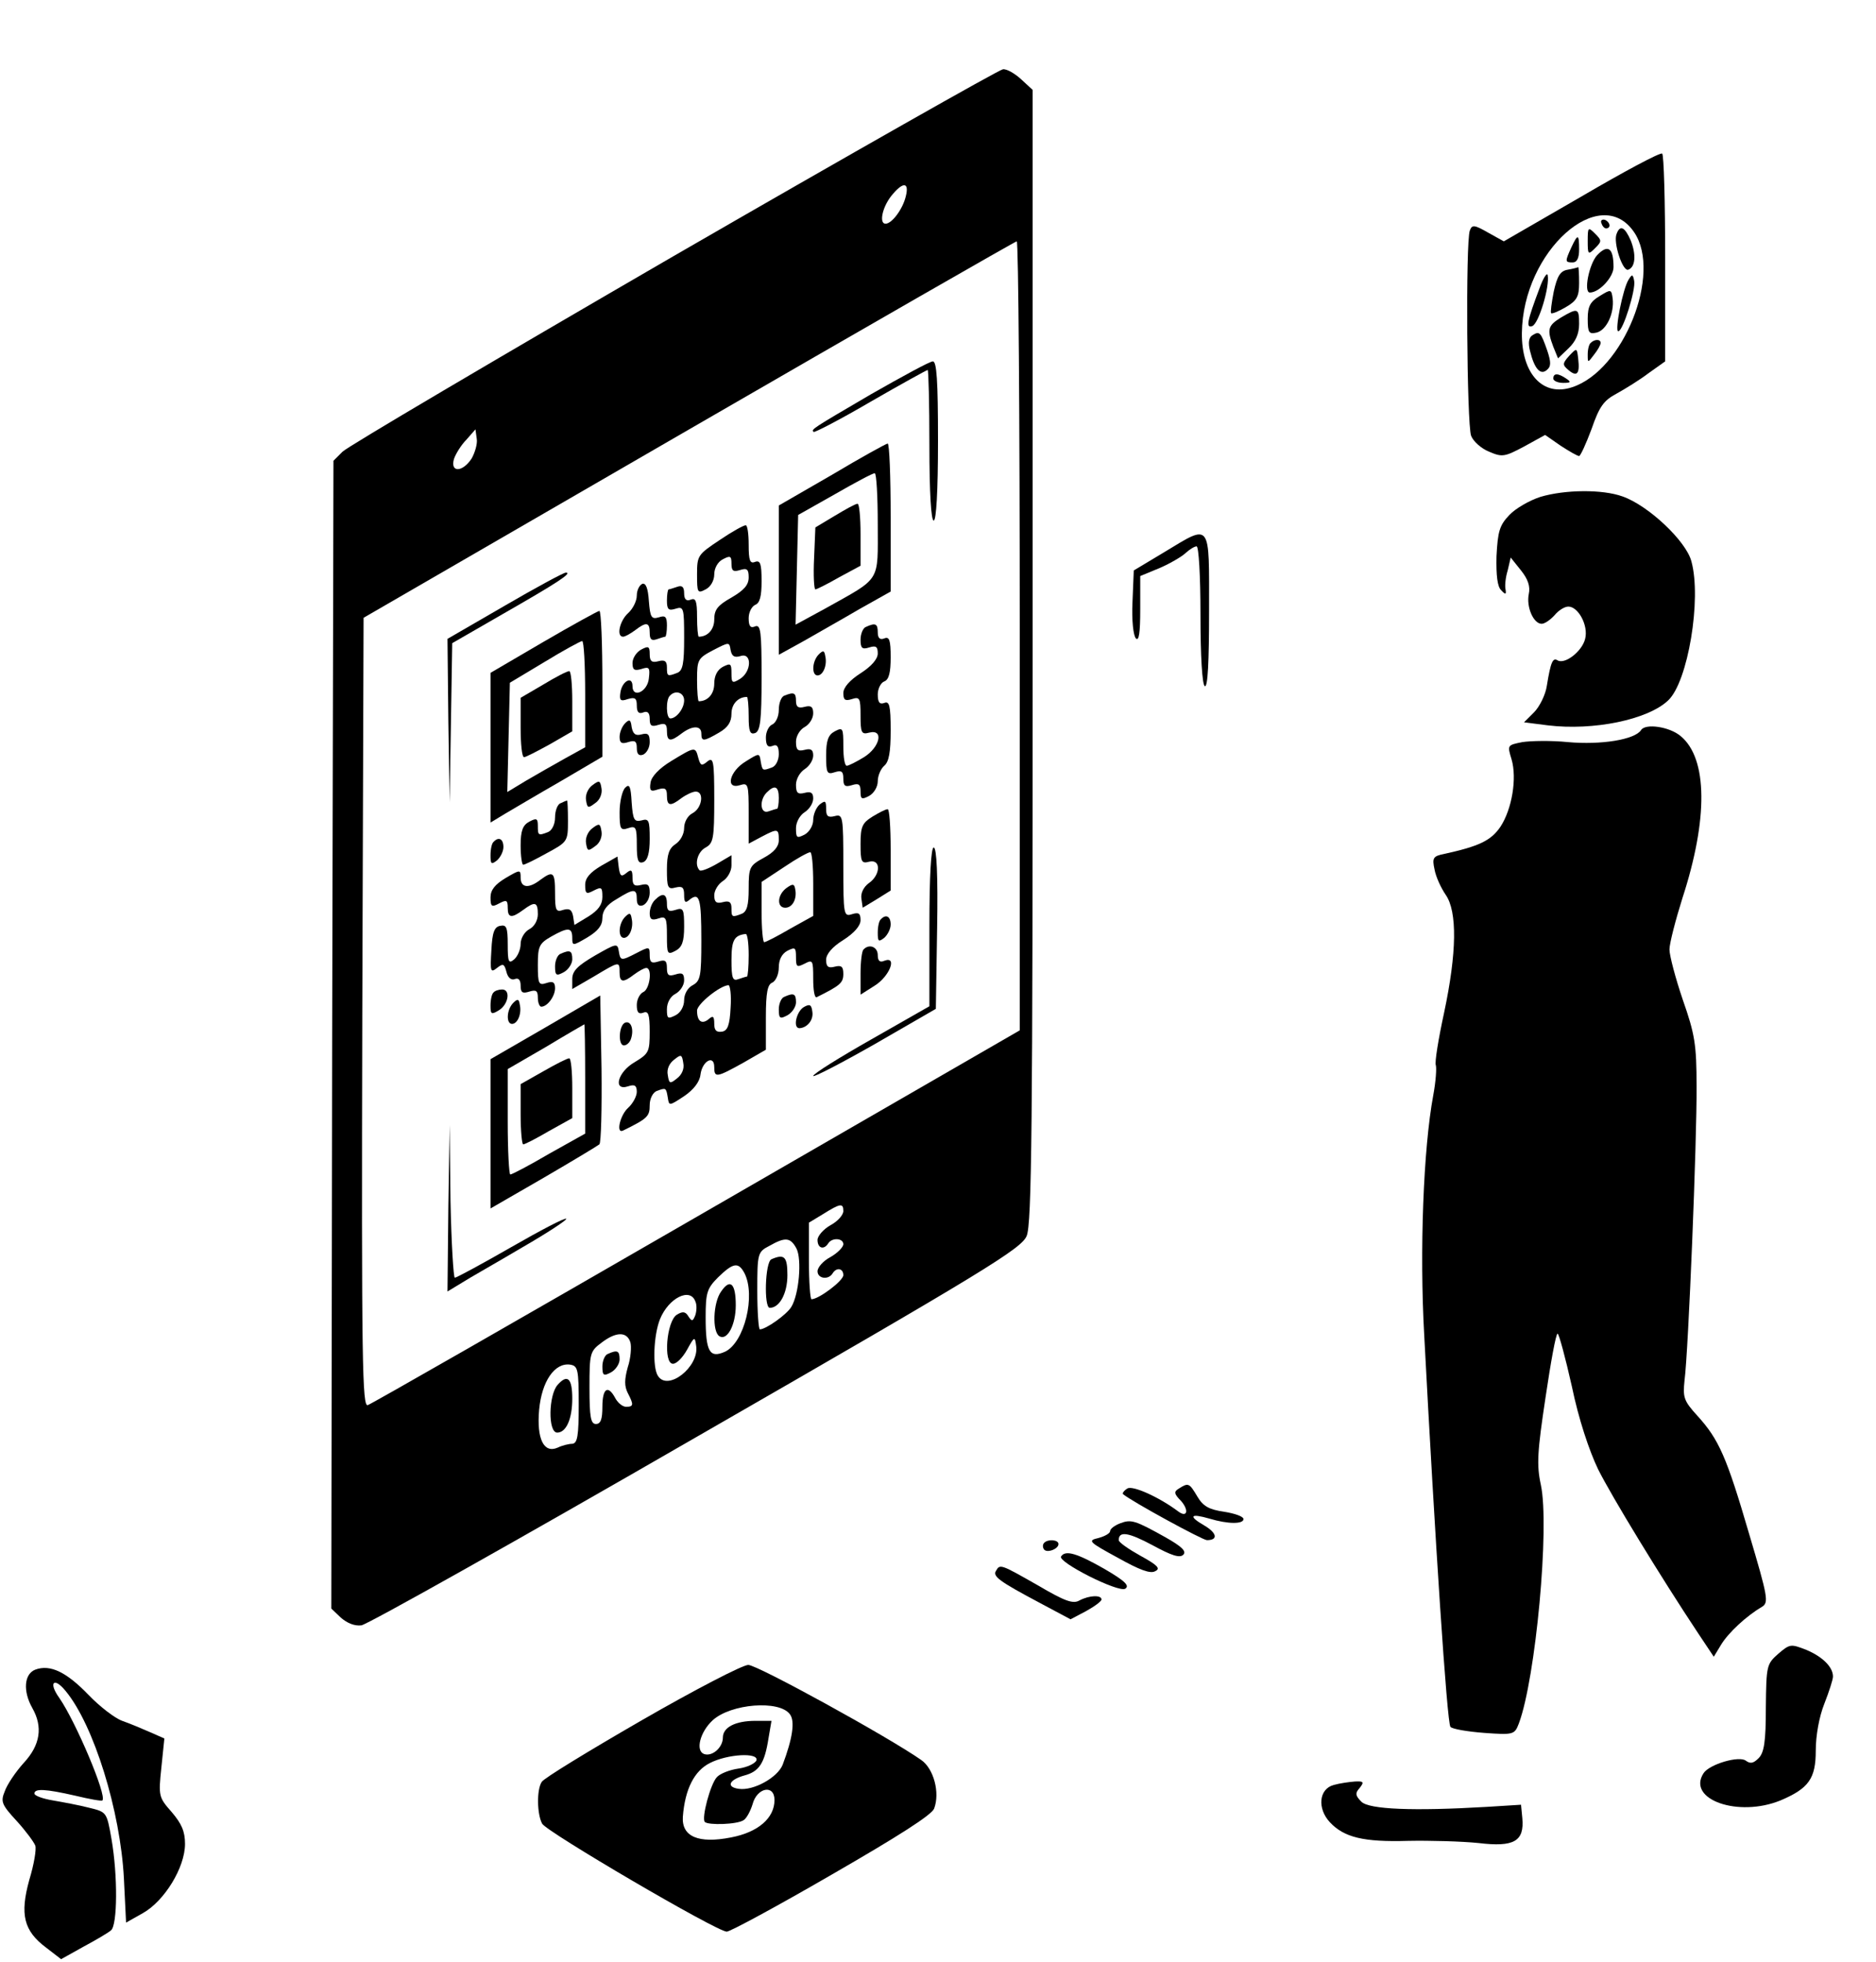<?xml version="1.0" standalone="no"?>
<!DOCTYPE svg PUBLIC "-//W3C//DTD SVG 20010904//EN"
 "http://www.w3.org/TR/2001/REC-SVG-20010904/DTD/svg10.dtd">
<svg version="1.0" xmlns="http://www.w3.org/2000/svg"
 width="436pt" height="456pt" viewBox="0 0 436 456"
 preserveAspectRatio="xMidYMid meet">

<g transform="translate(0,456) scale(0.1,-0.1)"
fill="#000000" stroke="none">
<path d="M1566 3965 c-412 -239 -758 -443 -770 -455 l-21 -21 -3 -1334 -2
-1334 22 -21 c15 -13 32 -20 48 -18 14 2 365 199 779 438 673 387 755 438 767
467 12 27 14 260 14 1348 l0 1316 -26 24 c-15 14 -34 25 -43 24 -9 -1 -353
-196 -765 -434z m539 138 c-7 -29 -32 -63 -47 -63 -15 0 -8 37 13 64 27 34 43
34 34 -1z m265 -1020 l0 -918 -750 -433 c-412 -238 -756 -435 -765 -438 -13
-6 -15 92 -13 912 l3 918 755 437 c415 240 758 437 763 438 4 1 7 -412 7 -916z
m-1274 411 c-21 -32 -50 -33 -41 -1 4 12 17 33 29 45 l21 24 3 -22 c2 -11 -4
-32 -12 -46z m864 -1749 c0 -9 -13 -24 -30 -33 -16 -9 -30 -25 -30 -34 0 -20
15 -24 25 -8 9 14 35 12 35 -2 0 -7 -14 -21 -30 -30 -17 -9 -30 -24 -30 -33 0
-17 25 -21 35 -5 9 15 25 12 25 -4 0 -13 -57 -56 -74 -56 -3 0 -6 40 -6 89 l0
89 33 20 c40 25 47 26 47 7z m-109 -87 c13 -25 6 -107 -12 -136 -11 -18 -59
-52 -73 -52 -3 0 -6 40 -6 90 0 87 1 90 28 104 37 21 49 20 63 -6z m-121 -57
c27 -52 0 -162 -45 -183 -36 -16 -45 0 -45 80 0 57 3 67 29 93 35 34 47 36 61
10z m-114 -66 c4 -8 3 -23 0 -32 -6 -15 -8 -15 -16 -3 -7 12 -14 12 -27 4 -24
-15 -32 -114 -9 -114 9 0 23 15 33 33 17 31 18 31 21 8 7 -48 -66 -106 -89
-69 -13 20 -10 95 5 132 20 49 70 74 82 41z m-151 -95 c3 -10 1 -37 -6 -58 -8
-29 -8 -44 0 -60 14 -27 14 -32 -4 -32 -8 0 -19 9 -25 20 -17 32 -30 23 -30
-20 0 -29 -4 -40 -15 -40 -12 0 -15 16 -15 84 0 80 1 85 28 105 34 26 59 26
67 1z m-120 -145 c0 -73 -3 -90 -15 -91 -8 0 -24 -4 -34 -9 -32 -14 -49 20
-43 88 6 66 36 110 72 105 18 -3 20 -10 20 -93z"/>
<path d="M2025 3644 c-140 -82 -140 -82 -134 -88 2 -2 62 29 132 70 71 41 131
74 133 74 2 0 4 -79 4 -175 0 -110 4 -175 10 -175 6 0 10 68 10 185 0 141 -3
185 -12 185 -7 0 -71 -35 -143 -76z"/>
<path d="M1933 3456 l-123 -71 0 -173 0 -174 58 32 c31 18 90 51 129 74 l73
41 0 173 c0 94 -3 172 -7 171 -5 -1 -63 -33 -130 -73z m107 -115 c0 -137 9
-122 -123 -196 l-68 -37 3 127 3 128 85 48 c47 27 88 49 93 49 4 0 7 -54 7
-119z"/>
<path d="M1940 3361 l-45 -27 -3 -72 c-2 -40 0 -72 3 -72 3 0 27 12 55 28 l50
27 0 73 c0 39 -3 72 -7 71 -5 0 -28 -13 -53 -28z"/>
<path d="M1673 3305 c-51 -34 -53 -36 -53 -80 0 -43 1 -45 20 -35 12 6 20 21
20 35 0 14 8 29 20 35 17 9 20 8 20 -10 0 -17 4 -20 20 -15 16 5 20 2 20 -17
0 -18 -11 -30 -40 -47 -32 -18 -40 -28 -40 -51 0 -23 -15 -40 -36 -40 -2 0 -4
21 -4 46 0 37 -3 45 -15 40 -10 -4 -15 1 -15 15 0 15 -5 19 -16 15 -9 -3 -18
-6 -20 -6 -2 0 -4 -12 -4 -26 0 -21 4 -24 20 -19 19 6 20 2 20 -68 0 -59 -3
-76 -16 -81 -23 -9 -24 -8 -24 13 0 14 -5 18 -20 14 -15 -4 -20 0 -20 16 0 19
-3 20 -20 11 -11 -6 -20 -20 -20 -31 0 -16 4 -19 21 -14 18 6 20 3 17 -22 -3
-31 -38 -47 -38 -18 0 25 -24 12 -28 -14 -3 -19 0 -22 17 -16 17 5 21 2 21
-15 0 -16 5 -20 15 -16 10 4 15 -1 15 -15 0 -16 4 -19 20 -14 16 5 20 2 20
-14 0 -25 8 -26 34 -6 25 19 46 19 46 0 0 -19 5 -19 41 2 21 12 29 25 29 44 0
22 15 39 36 39 2 0 4 -20 4 -45 0 -35 3 -43 15 -39 12 5 15 29 15 130 0 106
-2 123 -15 118 -11 -5 -15 1 -15 19 0 14 7 27 15 31 11 4 15 20 15 55 0 41 -3
49 -15 45 -12 -5 -15 3 -15 40 0 25 -3 46 -7 45 -5 0 -32 -15 -60 -34z m48
-270 c27 9 26 -36 -1 -53 -18 -11 -20 -10 -20 13 0 23 -2 24 -20 15 -13 -7
-20 -21 -20 -39 0 -24 -15 -41 -36 -41 -2 0 -4 22 -4 50 0 47 2 50 38 69 37
19 37 19 40 0 3 -15 9 -18 23 -14z m-131 -103 c0 -19 -18 -42 -32 -42 -10 0
-11 44 -1 53 13 14 33 7 33 -11z"/>
<path d="M1173 3152 l-133 -77 2 -190 3 -190 3 185 3 185 118 68 c124 71 163
96 146 96 -5 0 -70 -35 -142 -77z"/>
<path d="M1493 3203 c-7 -3 -13 -15 -13 -27 0 -13 -9 -31 -20 -41 -20 -18 -28
-55 -12 -55 5 0 17 7 28 15 26 20 34 19 34 -6 0 -15 4 -19 16 -15 9 3 18 6 20
6 2 0 4 12 4 26 0 21 -4 24 -19 19 -17 -5 -20 0 -23 38 -2 30 -7 42 -15 40z"/>
<path d="M1263 3068 l-123 -72 0 -174 0 -174 33 20 c17 10 76 45 130 76 l97
57 0 169 c0 94 -3 170 -7 170 -5 -1 -63 -33 -130 -72z m97 -121 l0 -124 -47
-26 c-27 -15 -67 -38 -91 -52 l-43 -26 3 127 3 127 80 48 c44 27 83 48 88 49
4 0 7 -56 7 -123z"/>
<path d="M1263 2969 l-53 -31 0 -69 c0 -38 3 -69 8 -69 4 0 31 14 60 30 l52
30 0 70 c0 39 -3 70 -7 70 -5 0 -32 -14 -60 -31z"/>
<path d="M2013 3103 c-7 -2 -13 -16 -13 -30 0 -20 4 -23 20 -18 16 5 20 2 20
-14 0 -13 -15 -30 -40 -46 -25 -16 -40 -33 -40 -46 0 -16 4 -19 20 -14 18 6
20 2 20 -38 0 -40 2 -45 20 -40 35 9 25 -34 -12 -57 -18 -11 -36 -20 -40 -20
-5 0 -8 20 -8 45 0 43 -1 45 -20 35 -15 -8 -20 -21 -20 -56 0 -41 2 -45 20
-39 16 5 20 2 20 -15 0 -17 4 -20 20 -15 16 5 20 2 20 -15 0 -18 3 -19 20 -10
11 6 20 21 20 34 0 13 7 29 15 36 11 9 15 32 15 82 0 58 -3 69 -15 64 -11 -4
-15 2 -15 20 0 13 7 27 15 30 11 4 15 21 15 56 0 40 -3 49 -15 44 -10 -4 -15
1 -15 14 0 20 -5 23 -27 13z"/>
<path d="M1903 3039 c-16 -16 -17 -49 -3 -49 13 0 23 24 18 45 -2 13 -5 14
-15 4z"/>
<path d="M1823 2943 c-7 -2 -13 -17 -13 -33 0 -16 -7 -30 -15 -34 -8 -3 -15
-17 -15 -30 0 -18 4 -24 15 -20 11 5 15 -1 15 -19 0 -14 -7 -28 -16 -31 -22
-8 -22 -8 -26 14 -3 20 -3 20 -35 0 -38 -23 -48 -66 -13 -55 19 6 20 2 20 -65
l0 -71 30 16 c38 20 40 19 40 -8 0 -15 -11 -28 -35 -41 -33 -18 -35 -22 -35
-72 0 -38 -4 -53 -16 -58 -23 -9 -24 -8 -24 13 0 14 -5 18 -20 14 -15 -4 -20
0 -20 16 0 11 9 26 20 33 11 7 20 23 20 36 l0 24 -34 -20 c-19 -11 -37 -18
-40 -15 -13 13 -5 43 14 53 18 10 20 21 20 112 0 90 -2 99 -16 88 -13 -11 -16
-10 -21 8 -7 27 -7 27 -63 -7 -28 -17 -46 -36 -48 -50 -3 -19 0 -22 17 -16 17
5 21 2 21 -14 0 -25 8 -26 34 -6 11 8 26 15 33 15 20 0 15 -38 -7 -50 -12 -6
-20 -21 -20 -35 0 -14 -9 -30 -20 -37 -15 -10 -20 -24 -20 -59 0 -42 2 -47 20
-42 16 4 20 0 20 -17 0 -18 3 -20 13 -11 23 18 27 2 27 -95 0 -83 -2 -94 -20
-104 -12 -6 -20 -21 -20 -35 0 -14 -8 -29 -20 -35 -18 -9 -20 -8 -20 14 0 15
8 30 20 36 11 6 20 20 20 31 0 16 -4 19 -20 14 -16 -5 -20 -2 -20 15 0 17 -4
20 -20 15 -16 -5 -20 -2 -20 15 0 20 -1 20 -30 5 -37 -19 -38 -19 -42 5 -3 18
-6 17 -55 -11 -41 -24 -53 -36 -53 -55 l0 -23 50 29 c60 36 60 36 60 10 0 -24
8 -25 34 -5 11 8 23 15 28 15 15 0 8 -50 -7 -56 -8 -4 -15 -17 -15 -30 0 -17
4 -22 15 -18 12 5 15 -4 15 -44 0 -47 -2 -51 -35 -71 -40 -23 -51 -68 -15 -56
15 5 20 2 20 -13 0 -10 -9 -27 -20 -37 -19 -17 -29 -61 -12 -53 57 28 62 33
62 59 0 15 7 29 16 33 22 8 22 8 26 -15 3 -20 3 -20 38 3 22 15 36 33 38 50 4
32 32 47 32 18 0 -26 5 -25 68 10 l52 30 0 76 c0 57 4 76 15 80 8 4 15 19 15
35 0 18 7 32 20 39 18 9 20 8 20 -15 0 -23 2 -24 20 -15 19 10 20 8 20 -35 0
-26 3 -45 8 -43 54 27 62 33 62 54 0 17 -4 21 -20 17 -15 -4 -20 0 -20 16 0
13 14 30 40 46 25 16 40 33 40 46 0 16 -4 19 -20 14 -19 -6 -20 -2 -20 113 0
115 -1 120 -20 115 -16 -4 -20 0 -20 17 0 19 -2 20 -15 10 -8 -7 -15 -23 -15
-36 0 -13 -9 -28 -20 -34 -18 -9 -20 -8 -20 15 0 14 9 30 20 37 11 7 20 21 20
32 0 13 -5 17 -20 13 -16 -4 -20 0 -20 19 0 13 9 29 20 36 11 7 20 21 20 32 0
13 -5 17 -20 13 -16 -4 -20 0 -20 19 0 13 9 28 20 34 11 6 20 20 20 32 0 15
-5 19 -20 15 -15 -4 -20 0 -20 14 0 19 -5 21 -27 12z m-13 -238 c0 -14 -2 -25
-4 -25 -2 0 -11 -3 -20 -6 -19 -7 -22 26 -4 44 19 19 28 14 28 -13z m80 -199
l0 -75 -54 -30 c-29 -17 -56 -31 -60 -31 -3 0 -6 32 -6 70 l0 70 53 35 c28 19
55 34 60 34 4 1 7 -32 7 -73z m-150 -166 c0 -27 -2 -50 -4 -50 -2 0 -11 -3
-20 -6 -13 -5 -16 2 -16 44 0 46 6 58 33 61 4 1 7 -21 7 -49z m-42 -122 c-2
-41 -7 -54 -20 -56 -13 -2 -18 3 -18 18 0 18 -3 20 -13 11 -16 -13 -27 -5 -27
20 0 15 53 58 73 59 4 0 7 -24 5 -52z m-125 -165 c-16 -13 -18 -12 -21 8 -3
14 4 28 15 36 16 13 18 12 21 -8 3 -14 -4 -28 -15 -36z"/>
<path d="M1828 2496 c-22 -16 -23 -46 -3 -46 17 0 28 21 23 44 -2 12 -6 12
-20 2z"/>
<path d="M1453 2879 c-7 -7 -13 -21 -13 -32 0 -14 5 -17 20 -12 16 5 20 2 20
-14 0 -14 5 -19 15 -15 8 4 15 16 15 29 0 18 -4 22 -19 18 -14 -4 -20 1 -23
17 -2 17 -5 19 -15 9z"/>
<path d="M1377 2735 c-11 -8 -17 -23 -15 -35 3 -19 5 -19 21 -7 11 7 17 22 15
34 -3 19 -5 20 -21 8z"/>
<path d="M1453 2729 c-7 -7 -13 -33 -13 -57 0 -39 2 -43 20 -37 18 6 20 2 20
-39 0 -36 3 -44 15 -40 10 4 15 21 15 54 0 43 -2 48 -19 43 -17 -4 -20 1 -23
42 -2 37 -5 44 -15 34z"/>
<path d="M1303 2693 c-7 -2 -13 -17 -13 -33 0 -16 -7 -30 -16 -34 -23 -9 -24
-8 -24 14 0 18 -3 19 -20 10 -15 -8 -20 -21 -20 -55 0 -25 3 -45 6 -45 4 0 28
12 55 27 48 26 49 27 49 75 0 26 -1 48 -2 47 -2 0 -9 -3 -15 -6z"/>
<path d="M2028 2662 c-24 -15 -28 -23 -28 -64 0 -41 2 -46 20 -41 28 7 27 -31
-1 -50 -12 -9 -19 -23 -17 -36 l3 -21 33 20 32 20 0 95 c0 52 -3 95 -7 94 -5
0 -20 -8 -35 -17z"/>
<path d="M1377 2635 c-11 -8 -17 -23 -15 -35 3 -19 5 -19 21 -7 11 7 17 22 15
34 -3 19 -5 20 -21 8z"/>
<path d="M1147 2603 c-4 -3 -7 -17 -7 -31 0 -21 2 -22 15 -12 8 7 15 21 15 31
0 19 -11 25 -23 12z"/>
<path d="M2160 2406 l0 -185 -135 -77 c-74 -42 -135 -80 -135 -85 0 -4 64 29
143 74 l142 82 3 188 c2 122 -1 187 -8 187 -6 0 -10 -65 -10 -184z"/>
<path d="M1398 2548 c-27 -16 -38 -29 -38 -45 0 -21 3 -22 20 -13 18 9 20 8
20 -15 0 -18 -10 -31 -32 -45 l-33 -20 -3 20 c-3 16 -9 19 -23 15 -17 -6 -19
-1 -19 39 0 49 -4 53 -34 31 -27 -21 -46 -19 -46 5 0 19 -1 19 -35 -1 -25 -15
-35 -28 -35 -45 0 -22 3 -23 20 -14 17 9 20 8 20 -10 0 -24 9 -25 36 -5 27 20
34 19 34 -10 0 -14 -8 -29 -20 -35 -11 -6 -20 -21 -20 -34 0 -13 -7 -29 -15
-36 -13 -11 -15 -6 -15 35 0 39 -3 46 -17 43 -14 -2 -19 -15 -21 -57 -3 -49
-2 -53 13 -41 14 11 17 10 22 -9 3 -13 11 -20 19 -17 9 4 14 -2 14 -15 0 -16
4 -19 20 -14 16 5 20 2 20 -14 0 -12 4 -21 8 -21 14 0 32 24 32 43 0 14 -5 17
-20 12 -18 -6 -20 -2 -20 42 0 43 3 50 31 66 39 22 49 22 49 -3 0 -19 1 -19
35 1 25 15 35 28 35 45 0 17 10 31 33 44 40 25 47 25 47 0 0 -13 5 -18 15 -14
8 4 15 16 15 29 0 18 -4 22 -20 18 -16 -4 -20 0 -20 17 0 18 -3 20 -14 11 -12
-10 -15 -8 -18 13 l-3 25 -37 -21z"/>
<path d="M1522 2468 c-7 -7 -12 -20 -12 -31 0 -14 5 -17 20 -12 18 6 20 2 20
-40 0 -43 1 -45 20 -35 15 8 20 21 20 56 0 41 -2 45 -20 39 -16 -5 -20 -2 -20
14 0 24 -10 27 -28 9z"/>
<path d="M1453 2429 c-16 -16 -17 -49 -3 -49 13 0 23 24 18 45 -2 13 -5 14
-15 4z"/>
<path d="M2047 2423 c-4 -3 -7 -17 -7 -31 0 -21 2 -22 15 -12 8 7 15 21 15 31
0 19 -11 25 -23 12z"/>
<path d="M2007 2353 c-4 -3 -7 -29 -7 -56 l0 -49 33 21 c34 21 53 69 23 58
-11 -5 -16 -1 -16 13 0 19 -20 27 -33 13z"/>
<path d="M1303 2343 c-7 -2 -13 -16 -13 -29 0 -22 3 -23 20 -14 11 6 20 20 20
30 0 20 -5 23 -27 13z"/>
<path d="M1147 2253 c-4 -3 -7 -17 -7 -30 0 -21 2 -22 20 -11 22 14 27 48 7
48 -8 0 -17 -3 -20 -7z"/>
<path d="M1268 2172 l-128 -74 0 -174 0 -173 123 71 c67 39 125 74 130 78 4 3
6 83 5 176 l-3 170 -127 -74z m92 -119 l0 -128 -84 -47 c-46 -27 -86 -48 -90
-48 -3 0 -6 55 -6 123 l0 122 88 51 c48 29 88 52 90 53 1 1 2 -56 2 -126z"/>
<path d="M1263 2070 l-53 -30 0 -70 c0 -39 3 -70 6 -70 4 0 31 14 60 31 l54
30 0 70 c0 38 -3 69 -7 69 -5 0 -32 -14 -60 -30z"/>
<path d="M1823 2243 c-7 -2 -13 -16 -13 -29 0 -22 3 -23 20 -14 11 6 20 20 20
30 0 20 -5 23 -27 13z"/>
<path d="M1193 2229 c-16 -16 -17 -49 -3 -49 13 0 23 24 18 45 -2 13 -5 14
-15 4z"/>
<path d="M1868 2219 c-17 -10 -26 -49 -10 -49 18 1 33 19 30 38 -2 17 -6 19
-20 11z"/>
<path d="M1453 2183 c-15 -6 -17 -53 -3 -53 6 0 13 6 16 14 8 22 1 44 -13 39z"/>
<path d="M1042 1752 l-2 -194 33 20 c17 11 81 47 140 82 59 34 106 65 103 67
-3 3 -60 -27 -128 -66 -68 -39 -127 -71 -131 -71 -3 0 -8 80 -10 178 l-2 177
-3 -193z"/>
<path d="M1793 1633 c-15 -6 -18 -113 -4 -113 23 0 41 34 41 76 0 43 -7 50
-37 37z"/>
<path d="M1676 1558 c-19 -26 -21 -94 -4 -104 18 -11 38 26 38 72 0 51 -13 63
-34 32z"/>
<path d="M1413 1413 c-7 -2 -13 -16 -13 -29 0 -22 3 -23 20 -14 11 6 20 20 20
30 0 20 -5 23 -27 13z"/>
<path d="M1296 1341 c-21 -23 -23 -111 -1 -111 21 0 35 32 35 79 0 47 -11 58
-34 32z"/>
<path d="M3675 4103 l-180 -104 -36 20 c-33 19 -38 19 -43 5 -10 -25 -7 -450
3 -477 5 -13 24 -30 42 -37 30 -13 36 -12 81 12 l49 27 36 -25 c20 -13 39 -24
43 -24 3 0 16 28 29 63 18 52 28 66 58 82 20 11 54 32 75 48 l38 27 0 239 c0
132 -3 242 -7 244 -5 3 -89 -42 -188 -100z m123 -83 c65 -96 -25 -321 -144
-360 -68 -23 -118 31 -117 126 2 190 182 351 261 234z"/>
<path d="M3722 4041 c2 -7 7 -12 11 -12 12 1 9 15 -3 20 -7 2 -11 -2 -8 -8z"/>
<path d="M3690 4000 c0 -32 1 -33 17 -17 16 16 16 18 0 34 -16 16 -17 15 -17
-17z"/>
<path d="M3757 4016 c-8 -20 14 -87 27 -83 17 6 19 35 6 68 -14 32 -25 37 -33
15z"/>
<path d="M3652 3985 c-15 -33 -15 -35 3 -35 10 0 15 10 15 30 0 37 -3 37 -18
5z"/>
<path d="M3712 3967 c-19 -21 -32 -87 -17 -87 22 0 55 36 55 59 0 45 -13 54
-38 28z"/>
<path d="M3643 3933 c-17 -3 -24 -15 -32 -51 -5 -26 -8 -48 -6 -50 2 -2 17 4
34 14 26 15 31 25 31 56 0 21 -1 37 -2 37 -2 -1 -13 -4 -25 -6z"/>
<path d="M3578 3890 c-29 -77 -32 -93 -17 -88 15 5 41 92 36 118 -1 8 -10 -5
-19 -30z"/>
<path d="M3785 3910 c-13 -20 -33 -120 -24 -120 11 0 41 97 37 117 -3 16 -5
16 -13 3z"/>
<path d="M3718 3872 c-22 -13 -28 -24 -28 -53 0 -33 3 -36 21 -32 23 6 41 45
37 79 -3 22 -4 22 -30 6z"/>
<path d="M3628 3822 c-31 -19 -33 -28 -18 -68 l11 -27 24 23 c17 16 25 34 25
57 0 37 -3 38 -42 15z"/>
<path d="M3562 3781 c-9 -5 -11 -18 -6 -37 10 -41 24 -57 39 -44 10 8 10 18 1
45 -15 43 -18 46 -34 36z"/>
<path d="M3697 3763 c-4 -3 -7 -15 -7 -27 0 -20 0 -20 15 0 8 10 15 22 15 27
0 9 -14 9 -23 0z"/>
<path d="M3647 3733 c-16 -18 -16 -21 -2 -33 20 -17 27 -9 23 25 -3 27 -3 27
-21 8z"/>
<path d="M3610 3680 c0 -5 10 -10 23 -10 18 0 19 2 7 10 -19 13 -30 13 -30 0z"/>
<path d="M3580 3405 c-25 -8 -58 -27 -72 -42 -23 -24 -27 -38 -30 -96 -1 -44
2 -71 11 -79 10 -11 12 -10 10 2 -2 8 0 28 5 44 l7 30 24 -30 c16 -20 22 -37
18 -55 -6 -30 11 -69 30 -69 7 0 20 9 30 20 9 11 23 20 32 20 23 0 47 -44 39
-75 -7 -29 -47 -60 -64 -50 -11 7 -16 -3 -25 -59 -3 -21 -17 -49 -30 -62 l-23
-23 55 -7 c106 -13 233 13 280 58 46 43 78 236 54 323 -12 47 -100 130 -160
151 -47 17 -134 16 -191 -1z"/>
<path d="M2705 3276 l-70 -42 -3 -74 c-2 -42 2 -78 8 -84 7 -7 10 13 10 67 l0
78 46 19 c25 11 52 27 60 35 9 8 20 15 25 15 5 0 9 -68 9 -159 0 -96 4 -162
10 -166 7 -4 10 57 10 174 0 211 6 204 -105 137z"/>
<path d="M3814 2863 c-14 -22 -92 -35 -170 -28 -39 4 -87 3 -106 0 -35 -7 -35
-7 -25 -40 13 -44 1 -116 -26 -157 -22 -32 -49 -45 -131 -63 -25 -5 -28 -9
-22 -36 3 -17 15 -43 26 -59 27 -39 26 -134 -4 -275 -13 -60 -22 -115 -19
-121 2 -7 0 -38 -6 -70 -23 -124 -32 -362 -21 -557 25 -475 53 -903 61 -911 4
-5 39 -11 78 -14 69 -5 71 -4 81 22 39 104 72 458 51 555 -10 46 -8 77 11 203
12 81 24 148 28 148 3 0 18 -55 33 -122 16 -77 40 -149 61 -193 32 -64 146
-251 233 -382 l36 -54 17 28 c17 28 59 67 95 88 16 10 14 22 -30 170 -52 178
-70 219 -120 274 -32 35 -34 43 -30 82 9 68 29 561 28 684 0 97 -4 121 -32
201 -17 50 -31 103 -31 117 0 14 14 68 30 119 60 184 59 325 -4 377 -26 22
-82 30 -92 14z"/>
<path d="M2620 1100 c-8 -5 -12 -11 -10 -13 20 -17 185 -107 195 -107 27 0 23
17 -6 34 -38 22 -33 29 12 16 43 -13 79 -13 79 -1 0 6 -20 13 -45 17 -35 5
-49 13 -62 35 -19 32 -21 33 -43 19 -12 -7 -12 -12 5 -29 19 -22 14 -40 -7
-24 -44 33 -106 61 -118 53z"/>
<path d="M2603 1019 c-13 -5 -23 -13 -23 -18 0 -5 -12 -12 -27 -16 -26 -6 -23
-9 45 -46 50 -28 76 -38 87 -31 13 6 5 14 -35 36 -27 15 -50 31 -50 36 0 22
23 18 79 -12 44 -24 63 -30 71 -22 8 8 -3 19 -42 41 -70 39 -79 42 -105 32z"/>
<path d="M2427 974 c-4 -4 -4 -10 -1 -15 6 -10 34 0 34 12 0 10 -24 12 -33 3z"/>
<path d="M2466 942 c-8 -13 132 -84 149 -75 11 7 0 18 -48 46 -63 36 -91 45
-101 29z"/>
<path d="M2315 909 c-9 -13 8 -25 100 -74 l73 -39 36 19 c20 11 36 23 36 27 0
11 -28 10 -51 -2 -15 -9 -34 -2 -97 35 -86 49 -88 50 -97 34z"/>
<path d="M4133 716 c-27 -24 -28 -27 -29 -125 0 -80 -4 -105 -17 -118 -12 -12
-19 -13 -29 -6 -15 13 -86 -8 -99 -29 -39 -61 81 -103 179 -63 66 28 82 51 82
116 0 35 8 79 20 109 11 28 20 56 20 63 0 22 -24 46 -62 62 -36 14 -38 14 -65
-9z"/>
<path d="M82 679 c-26 -10 -29 -50 -7 -89 25 -44 19 -86 -20 -128 -19 -21 -39
-51 -44 -66 -10 -24 -7 -31 28 -69 21 -23 40 -49 43 -57 3 -8 -3 -44 -14 -80
-22 -80 -13 -118 39 -157 l35 -27 52 29 c28 15 57 32 64 38 15 12 16 127 1
213 -11 62 -11 62 -52 72 -23 6 -61 13 -84 17 -24 4 -43 11 -43 16 0 12 25 11
95 -5 33 -8 61 -13 63 -11 11 11 -62 183 -100 238 -26 36 -13 50 14 17 66 -79
128 -280 136 -437 l5 -102 39 22 c50 28 98 106 98 161 0 29 -8 47 -31 74 -30
34 -31 37 -24 103 l7 68 -34 15 c-18 8 -47 20 -64 26 -17 6 -52 33 -78 60 -51
53 -89 72 -124 59z"/>
<path d="M1491 561 c-123 -71 -228 -135 -232 -143 -12 -18 -11 -75 1 -97 10
-19 406 -251 429 -251 8 0 117 59 243 132 156 90 233 139 239 154 14 37 -1 93
-30 113 -77 54 -381 221 -402 221 -13 0 -125 -58 -248 -129z m345 14 c12 -16
6 -56 -17 -117 -12 -30 -68 -61 -102 -56 -30 4 -23 21 13 31 34 9 47 28 56 86
l7 41 -37 0 c-47 0 -76 -15 -76 -39 0 -23 -25 -45 -44 -38 -20 8 -9 51 20 78
42 39 156 48 180 14z m-78 -107 c-3 -7 -21 -16 -42 -19 -21 -3 -43 -12 -50
-20 -15 -16 -36 -95 -28 -104 8 -8 75 -6 90 4 7 4 16 21 21 37 10 39 51 47 51
10 0 -42 -38 -75 -101 -87 -76 -15 -115 2 -112 48 5 65 27 107 63 125 41 21
114 25 108 6z"/>
<path d="M3100 411 c-35 -9 -39 -55 -9 -87 33 -35 78 -46 181 -43 51 1 125 -1
164 -5 83 -10 107 4 102 58 l-3 31 -80 -5 c-170 -10 -273 -6 -291 12 -14 14
-15 20 -4 32 11 14 9 16 -11 15 -13 -1 -35 -4 -49 -8z"/>
</g>
</svg>
